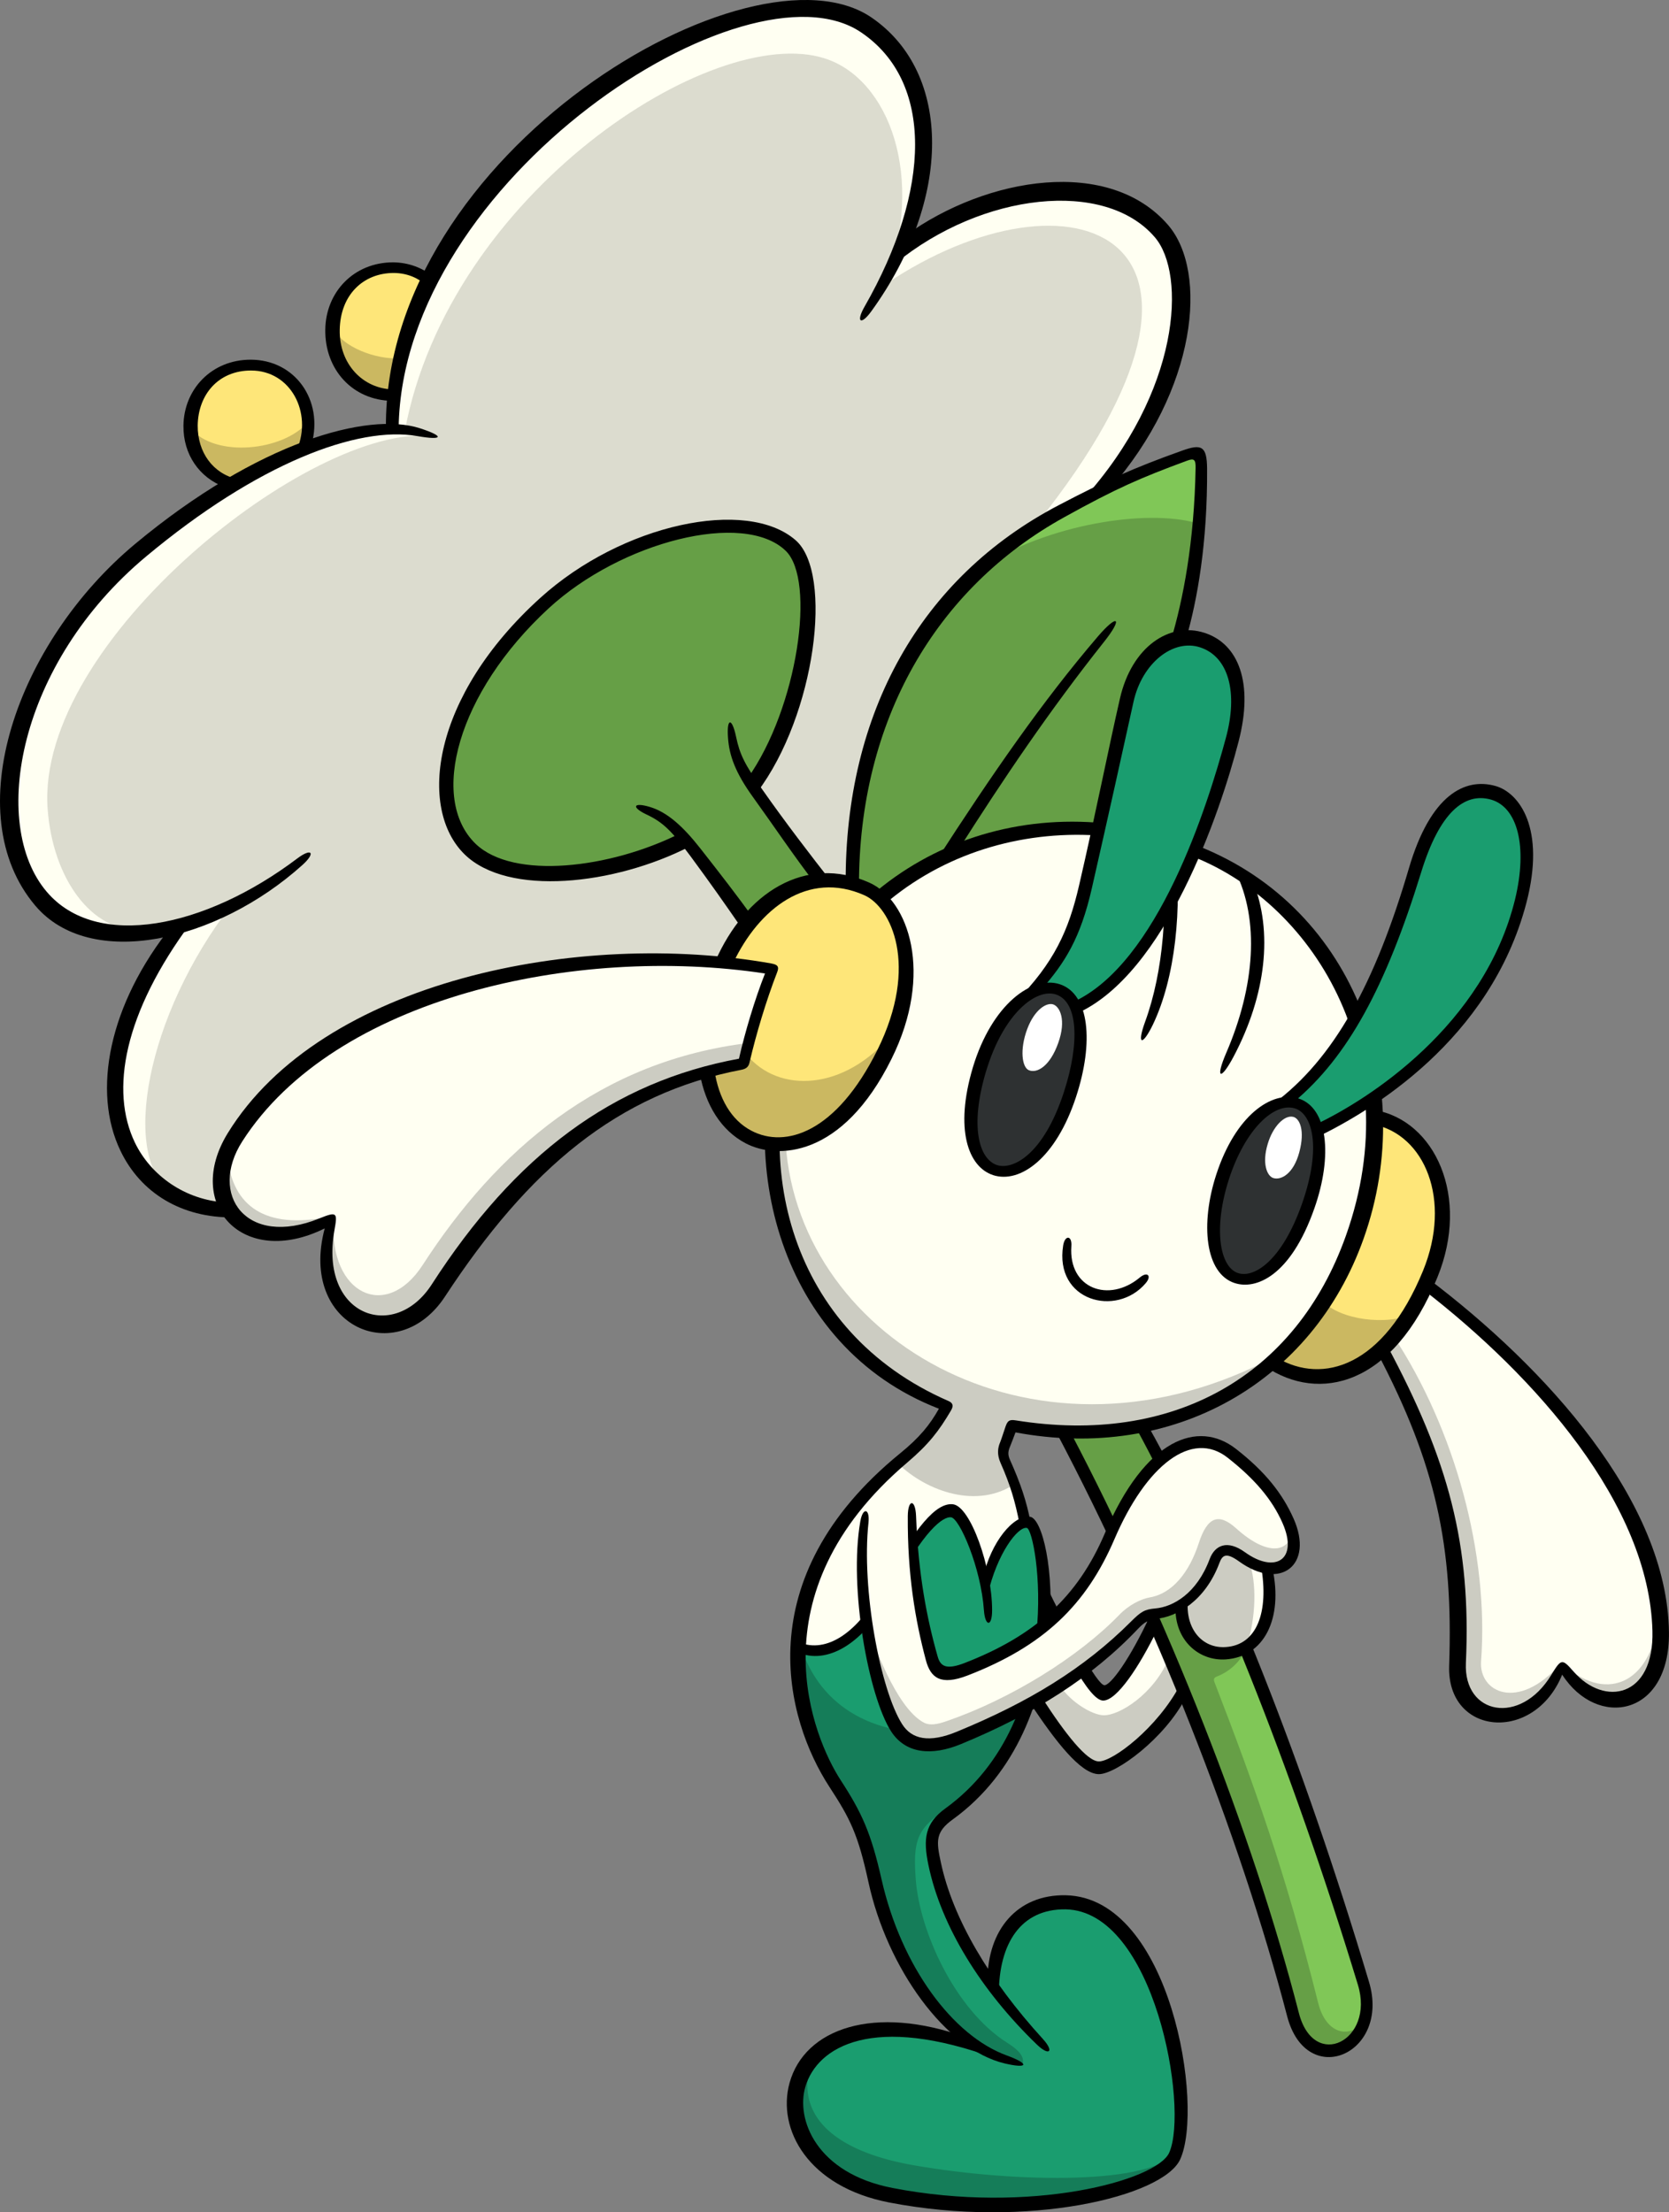 <?xml version="1.0" encoding="UTF-8"?>
<!-- Created with Inkscape (http://www.inkscape.org/) -->
<svg version="1.1" viewBox="0 0 67.643 89.652" xmlns="http://www.w3.org/2000/svg">
 <rect x="0" y="0" width="67.643" height="89.652" fill="#808080" stroke="none"/>
 <g transform="translate(-1.796 -1.958)">
  <path d="m11.016 50.985 22.405-7.341 4.473-7.214 8.65-14.602c2.91-3.8 3.969-8.65 2.406-10.425-1.563-1.771-5.447-2.783-10.633 0.508 2.148-4.77 0.169-8.315-1.859-9.286-4.343-2.079-18.148 5.043-18.779 16.627-6.16 0.631-13.54 6.545-15.103 12.281-1.517 5.555 1.255 9.305 6.283 8.019-2.991 4.416-4.046 10.594 2.156 11.434" fill="#fffff2"/>
  <path d="m34.171 68.792c0.115-2.556 1.351-5.27 4.25-7.734 0.859-0.731 1.274-1.301 1.752-2.11-6.598-2.699-8.304-9.952-6.244-15.461 2.398-6.418 9.232-9.648 16.084-7.122 5.986 2.202 9.047 9.008 6.649 15.753-2.11 5.929-7.696 8.758-13.847 7.638-0.108 0.296-0.185 0.516-0.273 0.735-0.096 0.219-0.119 0.416-0.008 0.678 0.339 0.805 0.62 1.64 0.812 2.495-0.412-0.027-1.24 1.032-1.571 2.452-0.296-1.455-1.001-2.907-1.386-2.941-0.608-0.058-1.54 1.151-2.448 2.803-1.193 2.183-2.217 3.157-3.769 2.814" fill="#fffff2"/>
  <path d="m44.98 79.057c-1.983-0.035-2.941 1.459-2.926 3.419-1.278-1.756-2.079-3.503-2.398-4.997-0.177-0.828-0.131-1.474 0.624-2.021 5.193-3.753 3.73-11.676 3.195-11.788-0.574-0.119-1.436 1.136-1.748 2.606-0.285-1.601-1.036-3.072-1.336-3.103-0.477-0.05-1.582 1.174-2.568 3.084-1.105 2.129-2.379 2.968-3.653 2.533-0.085 1.956 0.481 3.823 1.459 5.413 0.928 1.517 1.301 2.406 1.64 3.969 0.624 2.891 2.452 5.686 4.304 6.81-4.581-1.605-6.906-0.354-7.457 1.478-0.45 1.494 0.585 3.85 3.784 4.466 5.355 1.039 10.876-0.269 11.507-1.586 0.859-1.794-0.316-10.209-4.427-10.283" fill="#1a9d6f"/>
  <path d="m57.822 56.619c2.025 3.854 3.099 7.453 3.099 12.739 0 2.718 2.83 2.918 4.189-0.004 1.259 2.337 3.996 2.033 3.981-1.313-0.02-5.093-4.993-10.806-9.509-14.071-0.397 0.989-0.962 1.782-1.759 2.649" fill="#fffff2"/>
  <path d="m53.341 57.186c2.106 1.321 4.785 0.4 6.429-3.599 1.19-2.895 0.162-5.844-2.298-6.371 0.127 2.799-1.174 7.542-4.131 9.971" fill="#fee679"/>
  <path d="m49.766 70.474c-0.824 1.54-2.776 3.13-3.426 3.13-0.604 0-1.651-1.324-2.679-2.884 0.242-1.012 0.539-2.61 0.458-4.127 0.951 1.925 2.029 4 2.406 4 0.377 0 1.474-1.648 2.094-2.987 0.362 0.935 0.631 1.609 1.147 2.868" fill="#fffff2"/>
  <path d="m44.735 59.709c4.177 7.873 7.619 16.777 9.463 23.884 0.716 2.745 3.707 1.501 2.864-1.247-2.533-8.265-5.836-16.893-9.216-22.991" fill="#80c757"/>
  <path d="m36.34 37.748c-0.046-7.661 3.915-12.612 8.531-15.079 1.852-0.993 3.249-1.621 4.982-2.252 0.381-0.142 0.681 0.02 0.662 0.585-0.053 1.875-0.266 4.554-0.978 6.829-1.151 0.293-1.817 1.167-2.106 2.572-0.346 1.663-0.662 3.426-1.101 5.166-2.329-0.293-5.632 0.269-8.839 2.741-0.443-0.32-0.712-0.466-1.151-0.562" fill="#80c757"/>
  <path d="m19.25 13.296c-1.89-1.29-3.738 0.093-3.892 1.463-0.158 1.397 0.358 3.084 2.498 3.241 0.023-1.463 0.631-3.284 1.394-4.704" fill="#fee679"/>
  <path d="m11.17 21.51c-1.933-0.554-2.298-3.434-0.427-4.5 1.936-1.105 4.327 0.97 3.396 3.061-1.032 0.404-1.909 0.832-2.968 1.44" fill="#fee679"/>
  <path d="m43.844 23.144c9.339-11.703 1.394-14.764-6.175-9.659 1.659-4.37 0.146-8.327-2.441-9.159-4.558-1.467-15.218 5.486-17.02 15.072 0.258 0.012 0.72 0.135 1.063 0.231-4.816-0.508-16.034 8.312-15.545 15.106 0.204 2.799 1.759 5.016 3.838 4.924 1.066-0.05 2.564-0.539 3.63-1.055-3.503 4.531-4.497 10.225-2.464 11.684 0.82 0.589 1.509 0.731 2.314 0.693-0.624-1.321-0.173-2.895 1.655-4.627 4.038-3.819 10.718-6.221 18.548-5.324 0.955-2.668 3.176-3.796 5.078-3.257-0.281-4.677 2.021-11.237 7.519-14.629" fill="#dcdccf"/>
  <path d="m33.641 48.323c0.554 8.027 10.329 13.728 19.895 8.569-2.606 2.753-7.087 3.673-10.698 2.957-0.15 0.277-0.227 0.443-0.296 0.643-0.077 0.2-0.053 0.485 0.05 0.716 0.185 0.404 0.223 0.423 0.37 0.862-1.54 1.066-3.599 0.331-4.762-0.793 0.939-0.789 1.494-1.336 1.936-2.291-5.193-2.633-6.929-6.109-7.057-10.652z" fill="#ccccc2"/>
  <path d="m34.231 68.621c1.301 4.189 6.321 4.189 9.216 2.51-0.624 1.802-1.709 3.138-3.442 4.254-1.082 0.697-1.197 1.29-1.097 2.703 0.15 2.137 1.601 5.32 3.707 6.652 0.458 0.289 0.712 0.554 0.627 0.862-2.937-0.747-5.128-3.53-6.171-8.215-0.242-1.101-0.67-1.948-1.224-2.841-1.321-2.129-1.786-4.015-1.617-5.925" fill="#157d59"/>
  <path d="m34.543 86.052c-0.269 1.929 1.409 3.145 4.269 3.65 4.335 0.758 9.817 0.758 10.575-0.539-0.096 1.055-3.195 2.156-7.322 2.156-7.684 0-8.731-3.295-7.522-5.266" fill="#157d59"/>
  <g fill="#669f46">
   <path d="m52.288 68.803c-0.227 0.493-0.647 0.885-1.151 1.086-0.131 0.05-0.173 0.104-0.119 0.239 1.617 4.189 2.864 7.657 4.2 12.989 0.304 1.232 1.224 1.505 1.879 0.766-0.578 1.628-2.371 1.555-2.883-0.327-1.005-3.673-3.692-12.388-5.748-16.184 0.397-0.008 0.882-0.142 1.24-0.412-0.05 1.313 0.847 2.364 2.583 1.844"/>
   <path d="m48.055 59.769c0.227 0.389 0.454 0.797 0.72 1.336-0.72 0.685-1.471 1.871-1.848 2.776-0.647-1.228-1.297-2.579-2.025-3.915 1.055 0.104 2.056 0.065 3.153-0.196"/>
   <path d="m32.314 33.751c2.271-3.114 2.853-8.435 1.551-9.69-1.936-1.859-7.122-0.354-9.986 2.325-4.162 3.896-4.908 8.158-3.061 9.967 1.713 1.679 5.852 1.028 8.72-0.4 0.774 0.932 1.748 2.241 2.587 3.473 0.693-0.935 1.925-1.775 3.007-1.798-1.255-1.578-2.063-2.676-2.818-3.877"/>
   <path d="m41.758 24.813c2.914-1.748 6.833-2.225 8.666-1.617-0.135 1.698-0.373 2.864-0.878 4.612-1.059 0.293-1.852 1.193-2.198 2.837-0.346 1.64-0.712 3.338-1.059 4.928-3.473-0.239-6.679 0.847-8.877 2.81-0.32-0.346-0.639-0.504-1.086-0.612-0.085-5.351 2.279-10.31 5.432-12.958"/>
  </g>
  <g fill="#cbb861">
   <path d="m55.412 54.69c0.693 0.751 2.583 1.005 3.665 0.504-1.952 2.687-4.046 3.095-5.74 1.971 0.697-0.631 1.432-1.478 2.075-2.475"/>
   <path d="m15.272 15.217c0.377 0.816 1.782 1.321 2.726 1.259-0.146 0.543-0.169 0.962-0.189 1.486-1.717 0-2.556-1.486-2.537-2.745"/>
   <path d="m9.531 19.326c0.986 1.193 3.75 0.92 4.754-0.273 0 0.231-0.023 0.627-0.061 0.882-1.444 0.712-2.094 1.005-2.999 1.613-1.193-0.397-1.694-1.467-1.694-2.221"/>
  </g>
  <g fill="#ccccc2">
   <path d="m58.273 56.107c2.475 3.75 3.877 8.824 3.55 13.17-0.096 1.255 1.49 2.048 3.191 0.135-1.201 3.064-4.231 2.279-4.096-0.154 0.246-4.381-0.731-7.957-3.107-12.635z"/>
   <path d="m65.138 69.371c1.594 1.555 3.592 0.989 3.884-1.925 0.466 3.084-1.933 4.677-3.915 1.983z"/>
   <path d="m44.762 70.286c0.462 0.678 1.297 1.159 1.74 1.182 0.647 0.035 2.079-0.87 2.676-2.333 0.289 0.708 0.235 0.566 0.589 1.34-1.19 1.998-2.883 3.176-3.426 3.13-0.543-0.046-1.894-1.586-2.522-2.749 0.562-0.3 0.547-0.335 0.943-0.57"/>
  </g>
  <g>
   <path d="m44.886 52.425c0.073-0.435 0.366-0.4 0.331 0.035-0.123 1.728 1.524 2.31 2.772 1.27 0.308-0.258 0.5-0.073 0.239 0.231-1.19 1.397-3.707 0.724-3.342-1.536"/>
   <path d="m42.953 60.004c-0.061 0.162-0.158 0.427-0.219 0.57-0.077 0.185-0.104 0.32-0.008 0.535 0.431 0.962 0.674 1.675 0.847 2.579l-0.454 0.035c-0.181-0.928-0.377-1.59-0.774-2.487-0.15-0.343-0.108-0.612-0.015-0.828 0.058-0.139 0.162-0.481 0.219-0.639 0.085-0.235 0.15-0.293 0.42-0.25 6.36 1.02 11.349-1.779 13.378-7.492 2.595-7.295-1.386-13.59-6.425-15.441-5.844-2.156-13.089 0.02-15.699 7.006-2.025 5.424-0.481 12.311 6.013 15.141 0.169 0.073 0.223 0.185 0.1 0.389-0.485 0.824-0.897 1.363-1.771 2.106-6.294 5.351-3.784 11.191-2.703 12.862 0.87 1.336 1.236 2.148 1.663 4.031 0.797 3.526 2.883 6.337 5.074 7.134 0.966 0.354 0.843 0.543-0.085 0.323-2.398-0.57-4.766-3.865-5.521-7.349-0.423-1.944-0.739-2.568-1.586-3.865-1.759-2.706-3.365-8.423 2.864-13.505 0.797-0.647 1.213-1.163 1.578-1.813-6.51-2.518-8.312-10.163-6.248-15.688 2.471-6.618 9.555-9.771 16.488-7.218 6.51 2.394 9.251 9.609 6.972 16.015-2.075 5.836-7.711 9.051-14.109 7.85"/>
   <path d="m49.412 36.133c0.312 2.649 0.015 5.467-0.897 7.361-0.427 0.874-0.651 0.808-0.308-0.131 0.739-2.021 0.966-4.739 0.639-7.368z"/>
   <path d="m52.574 37.68c0.824 2.029 0.535 4.604-0.781 7.095-0.527 0.993-0.754 0.909-0.3-0.146 1.167-2.703 1.359-5.394 0.362-7.376z"/>
   <path d="m34.205 68.523c1.066 0.416 2.337-0.308 3.442-2.371 1.24-2.317 2.09-3.307 2.768-3.234 0.712 0.073 1.59 2.568 1.59 4.293 0.004 0.678-0.281 0.681-0.331 0.008-0.119-1.732-0.989-3.734-1.332-3.773-0.316-0.043-1.109 0.512-2.368 2.945-1.193 2.314-2.729 3.007-3.815 2.537z"/>
   <path d="m43.416 63.878c-0.35-0.081-1.213 1.02-1.594 2.726l-0.173-0.751c0.308-1.382 1.216-2.522 1.894-2.429 0.978 0.135 2.117 8.469-3.126 12.261-0.712 0.512-0.678 0.882-0.489 1.748 0.485 2.279 1.967 4.777 4.127 7.145 0.493 0.539 0.254 0.712-0.239 0.231-2.24-2.16-3.877-4.777-4.393-7.276-0.216-1.047-0.146-1.686 0.685-2.287 5.016-3.63 3.715-11.276 3.307-11.368"/>
   <path d="m42.19 85.392c-5.02-1.859-7.264-0.493-7.75 1.12-0.4 1.328 0.443 3.515 3.526 4.112 5.578 1.086 10.718-0.296 11.218-1.432 0.801-1.813-0.593-9.794-4.204-9.859-1.809-0.02-2.703 1.378-2.703 3.453l-0.458-0.57c0-2.037 1.197-3.496 3.176-3.453 4.246 0.093 5.617 8.562 4.631 10.706-0.693 1.501-6.179 2.83-11.792 1.744-3.28-0.635-4.558-2.957-4.038-4.847 0.608-2.198 3.422-3.203 7.184-1.836z"/>
   <path d="m49.845 70.764c-0.843 1.64-2.814 3.091-3.511 3.091-0.743 0-1.775-1.359-2.764-2.841l0.45-0.266c0.955 1.482 1.829 2.591 2.314 2.591 0.57 0 2.371-1.359 3.292-3.107z"/>
   <path d="m48.69 68.016c-0.72 1.482-1.628 2.857-2.183 2.857-0.601 0-1.694-2.31-2.452-3.842l0.061-0.982c0.997 2.075 2.133 4.162 2.433 4.2 0.25 0.031 1.047-1.063 1.879-2.86z"/>
   <path d="m48.303 59.696c3.103 5.513 6.317 13.682 8.978 22.579 0.878 2.933-2.533 4.396-3.318 1.39-1.917-7.349-5.424-16.223-9.378-23.707l0.593 0.031c3.919 7.468 7.376 16.227 9.259 23.541 0.608 2.371 3.084 1.128 2.394-1.136-2.699-8.862-5.99-17.062-9.016-22.617z"/>
   <path d="m57.502 46.941c2.456 0.416 3.881 3.519 2.552 6.776-1.798 4.427-4.808 5.085-6.976 3.619l0.477-0.35c1.856 1.086 4.316 0.362 5.913-3.526 1.186-2.895 0.058-5.521-1.998-5.932z"/>
   <path d="m59.679 53.776-0.181 0.458c4.531 3.507 9.139 8.689 9.27 13.821 0.069 2.695-1.944 3.08-3.199 1.64-0.466-0.531-0.497-0.524-0.905 0.146-1.251 2.056-3.553 1.613-3.457-0.489 0.216-4.785-0.685-8.192-3.211-12.904l-0.377 0.331c2.371 4.52 3.08 7.815 2.91 12.673-0.104 2.853 3.449 3.161 4.581 0.37 1.413 2.202 4.369 1.713 4.327-1.713-0.061-5.328-5.001-10.737-9.759-14.333"/>
   <path d="m32.096 33.499c2.021-2.849 2.783-8.031 1.54-9.224-1.698-1.632-6.664-0.373-9.605 2.337-3.703 3.415-4.851 7.711-2.96 9.54 1.524 1.471 5.455 1.001 8.277-0.416l0.4 0.527c-3.041 1.559-7.364 2.04-9.124 0.316-1.894-1.856-1.344-6.398 3.072-10.394 3.311-2.995 8.362-4.069 10.348-2.333 1.536 1.344 0.801 7.076-1.559 10.209z"/>
   <path d="m31.946 39.701c-0.874-1.263-1.328-1.909-2.164-3.045-0.762-1.024-1.116-1.378-1.782-1.69-0.631-0.3-0.539-0.508 0.131-0.308 0.708 0.212 1.34 0.781 2.04 1.671 0.916 1.167 1.451 1.863 2.164 2.841z"/>
   <path d="m32.697 33.96c0.897 1.282 1.983 2.699 2.818 3.761l-0.678 0.046c-0.797-1.02-1.725-2.402-2.529-3.515-0.708-0.982-0.955-1.675-1.005-2.379-0.065-0.824 0.158-0.862 0.327-0.05 0.15 0.705 0.335 1.093 1.066 2.137"/>
   <path d="m36.07 37.748c-0.027-6.903 3.034-12.388 8.635-15.318 1.867-0.978 3.03-1.509 5.001-2.21 0.774-0.277 1.005-0.2 1.012 0.72 0.02 3.03-0.4 5.351-0.851 6.906l-0.624 0.093c0.512-1.698 0.955-4.035 1.009-7.006 0.008-0.346-0.053-0.416-0.35-0.304-1.89 0.697-2.864 1.12-4.955 2.279-5.213 2.876-8.35 8.235-8.338 14.964z"/>
   <path d="m39.72 36.868c2.306-3.573 4.331-6.498 6.564-9.108 0.816-0.955 1.043-0.778 0.258 0.208-2.21 2.783-4.088 5.563-5.952 8.504z"/>
   <path d="m13.836 20.168c0.62-1.471-0.242-3.195-1.867-3.195-1.324 0-2.144 0.978-2.16 2.229-0.008 1.089 0.62 1.948 1.601 2.171l-0.512 0.323c-1.024-0.381-1.679-1.324-1.667-2.483 0.015-1.486 1.147-2.679 2.722-2.679 1.802 0 2.957 1.64 2.475 3.419z"/>
   <path d="m19.103 13.544c-0.339-0.312-0.789-0.52-1.347-0.524-1.247 0-2.167 0.897-2.191 2.302-0.027 1.382 0.935 2.398 2.179 2.418l-0.061 0.462c-1.598-0.023-2.733-1.27-2.703-2.899 0.023-1.501 1.147-2.714 2.753-2.714 0.631 0.008 1.17 0.223 1.601 0.558z"/>
   <path d="m11.249 51.293c-2.094 0.02-3.75-0.986-4.57-2.699-1.159-2.402-0.481-5.932 2.09-9.128l0.774-0.127c-2.733 3.676-3.295 6.814-2.279 8.924 0.639 1.321 2.013 2.325 3.692 2.425z"/>
   <path d="m3.227 38.66c-3.161-3.727-0.762-10.652 4.046-14.66 4.993-4.154 9.436-5.359 11.534-4.689 1.016 0.327 0.959 0.504-0.093 0.32-2.425-0.427-6.479 1.109-10.991 4.874-5.186 4.323-6.371 10.833-4.038 13.586 2.021 2.387 6.421 1.478 10.159-1.344 0.589-0.443 0.758-0.231 0.212 0.262-3.488 3.141-8.612 4.273-10.829 1.651"/>
   <path d="m17.437 19.288c-0.077-11.16 14.837-19.949 19.688-16.615 3.265 2.241 3.265 7.364-0.012 11.896-0.424 0.589-0.639 0.447-0.277-0.185 2.706-4.724 2.803-9.132-0.146-11.118-4.62-3.118-18.59 5.959-18.737 16.023z"/>
   <path d="m38.494 11.503c3.326-2.402 8.281-3.184 10.652-0.416 1.621 1.898 1.17 6.66-2.379 10.698l-1.078 0.416c3.958-4.381 4.189-9.135 2.914-10.625-2.021-2.371-6.999-1.813-10.506 1.051z"/>
  </g>
  <path d="m43.589 42.173c1.305-1.513 1.84-2.633 2.198-4.254 0.689-3.061 1.251-5.728 1.667-7.588 0.416-1.863 1.79-2.841 3.061-2.425 1.274 0.416 1.771 2.029 1.224 4.038-1.005 3.7-3.122 9.355-6.329 10.837-0.285-0.743-0.882-1.024-1.821-0.608" fill="#1a9d6f"/>
  <path d="m53.878 46.618c2.552-2.048 4.169-5.601 5.278-9.386 0.67-2.283 1.698-3.576 3.157-3.157 1.374 0.393 1.621 2.445 1.105 4.408-1.205 4.55-4.851 7.634-8.231 9.293-0.142-0.816-0.751-1.228-1.309-1.159" fill="#1a9d6f"/>
  <path d="m44.66 42.06c-0.989-0.327-2.514 0.889-3.222 3.249-0.735 2.448-0.154 3.8 0.693 4.073 0.851 0.273 2.225-0.608 3.03-3.061 0.716-2.187 0.47-3.942-0.5-4.262" fill="#2e3132"/>
  <path d="m54.36 46.684c-0.924-0.289-2.306 0.735-3.026 2.957-0.751 2.317-0.235 3.854 0.578 4.112 0.82 0.266 2.09-0.597 2.914-2.933 0.735-2.09 0.473-3.842-0.466-4.135" fill="#2e3132"/>
  <path d="m44.487 42.663c-0.262-0.093-0.758 0.193-1.059 0.997-0.312 0.839-0.208 1.551 0.065 1.667 0.339 0.142 0.862-0.169 1.193-1.105 0.335-0.939 0.061-1.467-0.2-1.559" fill="#fff"/>
  <path d="m54.217 47.22c-0.366-0.096-0.839 0.4-1.043 1.101-0.235 0.781-0.031 1.286 0.219 1.374 0.323 0.108 0.832-0.173 1.063-1.047 0.239-0.897 0.008-1.359-0.239-1.428" fill="#fff"/>
  <path d="m36.957 38c1.752 0.778 2.075 3.827 0.681 6.649-1.617 3.261-3.753 4.269-5.474 3.376-1.948-1.009-2.418-4.242-0.843-7.345 1.386-2.741 3.703-3.538 5.636-2.679" fill="#fee679"/>
  <g fill="#fffff2">
   <path d="m15.257 51.312c-1.27 4.038 2.46 5.702 4.273 2.872 3.561-5.551 7.565-8.196 12.385-9.124 0.335-0.959 0.874-2.61 1.186-3.838-7.75-1.317-17.974 0.835-21.751 6.833-1.675 2.668 0.543 5.182 3.908 3.257"/>
   <path d="m36.829 63.632c-0.281 2.51 0.381 6.899 1.305 8.354 0.477 0.754 1.432 0.866 2.549 0.404 2.718-1.12 5.043-2.522 7.111-4.589 0.312-0.312 0.477-0.408 0.824-0.443 0.805-0.073 1.863-0.701 2.406-2.144 0.162-0.443 0.643-0.497 1.101-0.166 1.401 1.005 2.687 0.366 1.89-1.432-0.493-1.12-1.34-2.021-2.294-2.776-1.401-1.105-3.438-0.135-4.939 3.361-1.113 2.599-2.907 4.289-5.821 5.417-0.735 0.285-1.232 0.181-1.394-0.439-0.424-1.598-0.778-3.692-0.808-5.786-0.023-1.382-1.752-1.355-1.929 0.239"/>
   <path d="m49.675 66.991c-0.069 1.155 0.754 2.056 1.79 1.986 1.444-0.096 2.056-1.648 1.663-3.496-0.343-0.073-0.72-0.212-1.036-0.447-0.516-0.381-0.835-0.262-1.016 0.135-0.354 0.778-0.789 1.417-1.401 1.821"/>
  </g>
  <path d="m37.953 43.857c-1.933 2.329-4.608 2.418-5.894 0.843l-0.131 0.331c-0.574 0.127-1.051 0.277-1.451 0.385 0.108 1.139 0.824 2.46 2.144 2.81 1.917 0.508 4.196-1.282 5.332-4.37" fill="#cbb861"/>
  <g fill="#ccccc2">
   <path d="m11.046 49.073c0.285 1.875 1.663 2.753 4.273 2.148l-0.012 0.069c-1.89 1.471-5.259 0.535-4.262-2.217"/>
   <path d="m15.317 51.423c-0.181 2.968 2.121 4.096 3.607 1.802 3.014-4.658 7.195-8.289 13.27-9.008l-0.269 0.816c-5.625 1.039-9.466 4.577-12.358 9.07-1.513 2.352-5.474 1.998-4.373-2.645 0.053-0.243 0.139-0.266 0.123-0.035"/>
   <path d="m39.246 71.77c0.231 0.119 0.524 0.073 0.909-0.061 2.602-0.897 5.343-2.595 7.006-4.312 0.37-0.385 0.87-0.643 1.236-0.705 0.939-0.162 1.609-1.051 1.979-2.183 0.354-1.105 0.824-1.244 1.524-0.612 1.267 1.143 2.183 0.993 2.264 0.065 0.412 1.671-0.882 1.898-2.083 1.047-0.539-0.381-0.924-0.246-1.063 0.196-0.308 0.966-1.228 1.998-2.341 2.144-0.377 0.046-0.658 0.196-0.905 0.439-1.802 1.763-4.412 3.711-7.468 4.7-1.251 0.404-2.04-0.061-2.275-0.635-0.377-0.912-0.835-2.252-0.909-3.557 0 0 0.955 2.864 2.125 3.473"/>
   <path d="m52.416 65.213c0.323 0.874 0.285 2.302-0.088 3.438-1.097 0.801-2.718-0.038-2.676-1.671 0.658-0.273 1.07-1.047 1.305-1.717 0.239-0.674 0.724-0.62 1.459-0.05"/>
  </g>
  <g>
   <path d="m37.904 72.109c-0.905-1.428-1.713-5.79-1.24-8.5 0.1-0.578 0.389-0.531 0.331 0.05-0.293 2.71 0.485 6.787 1.363 8.169 0.385 0.608 1.086 0.778 2.225 0.304 2.899-1.193 5.139-2.549 7.049-4.458 0.408-0.408 0.554-0.497 0.993-0.535 0.716-0.065 1.675-0.601 2.198-2.002 0.212-0.562 0.712-0.793 1.428-0.277 1.232 0.889 2.179 0.296 1.524-1.182-0.427-0.97-1.139-1.794-2.221-2.645-1.459-1.151-3.307 0.308-4.589 3.295-1.143 2.668-2.868 4.335-5.952 5.528-1.089 0.42-1.498 0.1-1.69-0.612-0.439-1.648-0.751-3.499-0.735-5.852 0.008-0.693 0.308-0.693 0.335 0 0.088 2.352 0.439 4.169 0.878 5.705 0.115 0.408 0.373 0.527 1.078 0.258 2.857-1.105 4.597-2.676 5.698-5.266 1.636-3.842 3.773-4.6 5.297-3.426 1.201 0.932 1.898 1.821 2.352 2.841 0.828 1.871-0.531 2.941-2.21 1.732-0.512-0.37-0.674-0.273-0.797 0.058-0.578 1.544-1.725 2.191-2.575 2.268-0.277 0.023-0.481 0.146-0.708 0.385-1.89 2.002-4.25 3.476-7.191 4.689-1.182 0.489-2.252 0.4-2.841-0.527"/>
   <path d="m49.938 66.833c-0.096 1.151 0.597 1.94 1.54 1.871 1.244-0.081 1.763-1.394 1.424-3.303l0.466 0.112c0.439 2.056-0.346 3.588-1.898 3.692-1.078 0.069-2.071-0.766-2.033-2.137z"/>
   <path d="m31.746 44.861c-5.109 0.943-9.058 3.884-12.454 9.151-1.517 2.348-4.566 1.282-3.942-2.198 0.127-0.712 0.115-0.774-0.608-0.481-2.964 1.205-4.512-0.962-3.126-3.122 3.727-5.821 13.505-7.969 21.185-6.803-0.416 1.051-0.82 2.41-1.055 3.453m1.321-3.857c-7.815-1.39-18.244 0.697-22.044 6.88-1.775 2.891 0.616 5.497 3.934 3.854-1.07 3.996 2.945 5.713 4.878 2.756 3.392-5.174 6.983-8.219 12.015-9.185 0.181-0.035 0.285-0.115 0.323-0.293 0.266-1.139 0.67-2.498 1.12-3.657 0.093-0.231 0.012-0.312-0.227-0.354"/>
   <path d="m41.762 45.363c-0.666 2.217-0.3 3.569 0.447 3.811 0.647 0.204 1.879-0.435 2.699-2.937 0.662-2.021 0.578-3.684-0.312-3.977-0.797-0.266-2.125 0.754-2.833 3.103m0.281 4.215c-1.005-0.327-1.571-1.852-0.816-4.373 0.77-2.545 2.398-3.73 3.522-3.361 1.197 0.397 1.39 2.341 0.654 4.574-0.816 2.479-2.268 3.515-3.361 3.161"/>
   <path d="m51.604 49.744c-0.635 1.96-0.389 3.561 0.373 3.807 0.624 0.204 1.759-0.454 2.591-2.818 0.808-2.314 0.404-3.642-0.289-3.857-0.839-0.258-2.013 0.835-2.676 2.868m0.239 4.212c-1.209-0.389-1.401-2.402-0.754-4.393 0.778-2.398 2.248-3.426 3.33-3.091 1.186 0.37 1.401 2.31 0.651 4.446-0.978 2.799-2.402 3.307-3.226 3.037"/>
   <path d="m45.277 42.571c3.449-1.559 5.463-7.965 6.202-10.706 0.5-1.836 0.119-3.292-1.043-3.673-1.093-0.358-2.352 0.635-2.699 2.202-0.416 1.89-1.005 4.558-1.69 7.561-0.458 2.01-1.082 3.018-2.075 4.138l-1.028 0.477c1.578-1.598 2.164-2.903 2.587-4.735 0.678-2.933 1.197-5.574 1.655-7.569 0.477-2.098 2.01-3.126 3.434-2.66 1.371 0.447 1.994 2.021 1.374 4.404-0.751 2.903-2.964 9.409-6.552 11.018z"/>
   <path d="m55.119 47.528c2.133-1.005 6.826-4.004 8.081-9.124 0.52-2.156 0.096-3.734-0.974-4.042-1.078-0.304-2.083 0.516-2.829 2.937-1.444 4.681-2.987 7.495-5.159 9.312l-0.828 0.073c2.448-1.817 4.115-4.866 5.49-9.547 0.878-2.983 2.275-3.676 3.511-3.326 0.955 0.273 2.04 1.705 1.247 4.739-1.467 5.59-6.333 8.443-8.45 9.474z"/>
   <path d="m30.773 40.94c1.224-2.81 3.665-4.366 6.252-3.215 1.598 0.708 2.626 3.676 0.905 7.141-1.998 4.035-4.654 4.077-5.902 3.43-1.016-0.527-1.64-1.571-1.871-2.837l0.597-0.115c0.169 1.113 0.67 2.01 1.505 2.441 1.359 0.708 3.426 0.096 5.101-3.284 1.698-3.434 0.543-5.786-0.531-6.263-2.291-1.02-4.277 0.543-5.32 2.749z"/>
  </g>
 </g>
</svg>
